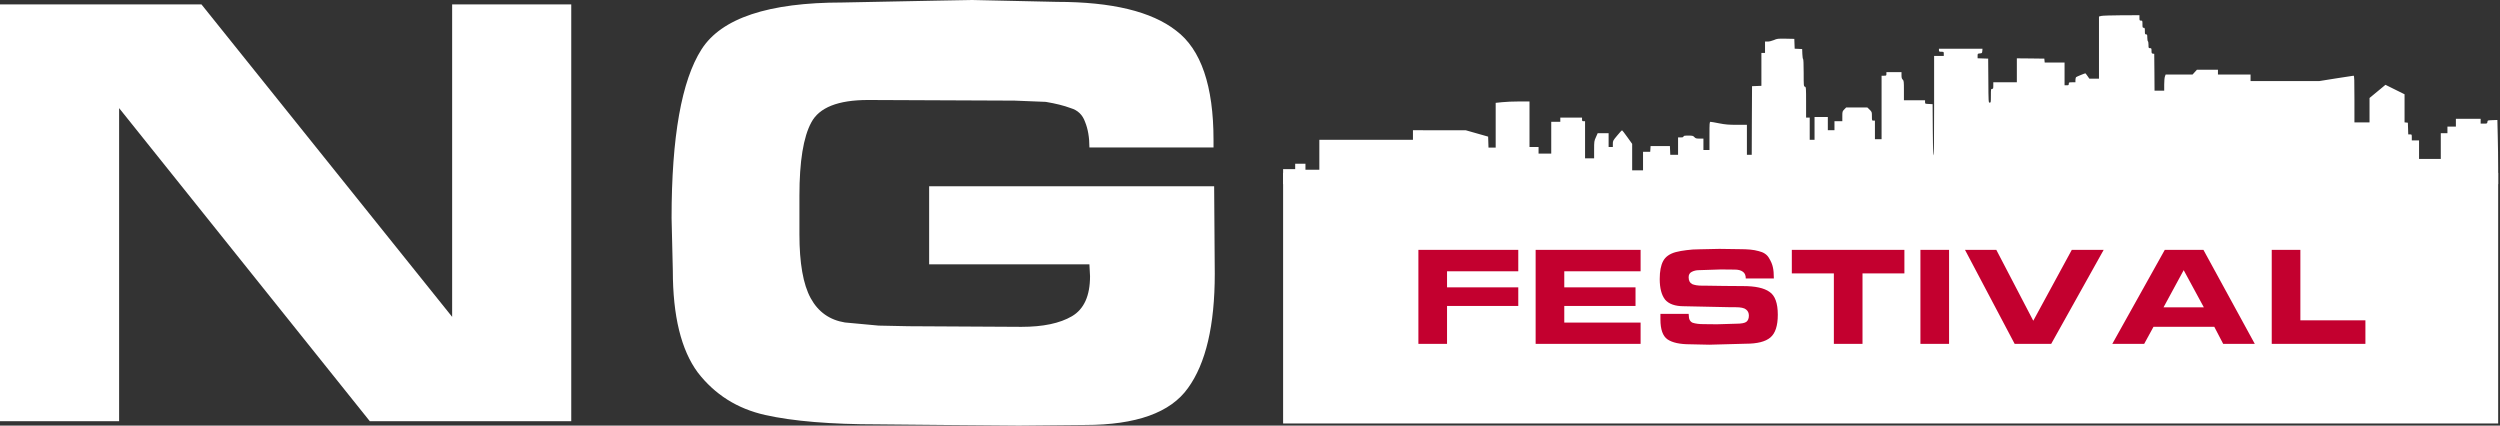 <svg width="887" height="151" viewBox="0 0 887 151" fill="none" xmlns="http://www.w3.org/2000/svg">
<rect x="0" y="0" width="887" height="151" fill="#333333" stroke="none"/>
<path d="M745.532 5.651L744.718 5.864V16.893V27.922H743.004H741.311L740.647 26.966C740.283 26.435 739.94 26.01 739.897 26.01C739.683 26.01 736.876 27.157 736.64 27.349C736.49 27.455 736.362 27.922 736.362 28.369V29.198H735.183C734.069 29.198 734.005 29.219 734.005 29.729C734.005 30.196 733.919 30.26 733.255 30.26H732.505V26.222V22.185H728.991H725.456L725.392 21.483L725.327 20.803L720.464 20.74L715.578 20.697V24.947V29.198H711.4H707.222V30.366C707.222 31.387 707.179 31.535 706.793 31.535C706.386 31.535 706.365 31.684 706.365 33.979C706.365 36.274 706.343 36.423 705.936 36.423C705.529 36.423 705.508 36.253 705.465 28.603L705.401 20.803L703.537 20.74L701.651 20.676V19.847C701.651 19.04 701.673 19.018 702.465 18.954C703.215 18.891 703.258 18.848 703.322 18.083L703.387 17.297H695.673H687.938V17.828C687.938 18.296 688.024 18.359 688.795 18.359C689.631 18.359 689.652 18.381 689.652 19.103V19.847H687.938H686.224V37.486C686.224 48.983 686.16 55.124 686.01 55.124C685.881 55.124 685.774 51.852 685.753 46.029L685.688 36.954L684.36 36.891C683.032 36.827 683.01 36.827 683.01 36.211V35.573H679.26H675.511V32.109C675.511 28.9 675.468 28.603 675.082 28.241C674.761 27.944 674.654 27.582 674.654 26.711V25.585H671.975H669.297V26.222C669.297 26.817 669.254 26.86 668.44 26.86H667.583V38.123V49.386H666.405H665.226V46.092V42.798H664.69C664.176 42.798 664.155 42.756 664.155 41.247C664.155 39.738 664.133 39.675 663.341 38.91L662.526 38.123H658.777H655.027L654.342 38.824C653.677 39.505 653.656 39.59 653.656 41.268V43.011H652.263H650.87V44.605V46.199H649.692H648.514V43.861V41.523H646.157H643.8V45.561V49.599H642.943H642.086V45.667V41.736H641.443H640.8V36.295C640.8 31.047 640.779 30.855 640.371 30.749C639.964 30.643 639.943 30.451 639.943 25.776C639.943 22.801 639.857 20.91 639.729 20.91C639.622 20.91 639.514 20.123 639.472 19.146L639.407 17.403L638.079 17.339L636.75 17.276L636.686 15.533L636.622 13.79L633.601 13.727C630.772 13.684 630.515 13.705 629.38 14.215C628.651 14.513 627.751 14.747 627.194 14.747H626.23V16.766V18.785H625.587H624.944V24.629V30.451L623.295 30.515L621.623 30.579L621.559 42.735L621.516 54.912H620.659H619.802V49.599V44.286H616.224C613.267 44.286 612.131 44.18 609.946 43.755C608.468 43.457 607.096 43.224 606.903 43.224C606.539 43.224 606.518 43.606 606.518 48.218V53.212H605.446H604.375V51.193V49.174H603.025C601.847 49.174 601.59 49.11 601.161 48.643C600.711 48.154 600.497 48.111 598.976 48.111C597.626 48.111 597.304 48.175 597.304 48.43C597.304 48.664 597.047 48.749 596.34 48.749H595.376V51.83V54.912H593.983H592.612L592.548 53.36L592.483 51.83H589.055H585.627L585.563 52.829L585.498 53.849H584.213H582.949V57.143V60.437H581.02H579.092V55.74V51.044L577.356 48.621C576.414 47.282 575.557 46.199 575.492 46.22C575.407 46.22 574.635 47.049 573.8 48.069C572.3 49.854 572.235 49.96 572.235 51.023V52.149H571.485H570.736V49.705V47.261H568.807H566.857L566.236 48.664C565.615 50.003 565.593 50.194 565.593 53.127V56.187H563.986H562.379V49.599V43.011H561.844C561.394 43.011 561.308 42.905 561.308 42.373V41.736H557.451H553.594V42.48V43.224H551.987H550.38V48.855V54.487H548.131H545.881V53.318V52.149H544.274H542.667V44.074V35.998H538.982C536.946 35.998 534.246 36.104 532.982 36.253L530.668 36.487V44.435V52.361H529.383H528.118L528.054 50.406L527.99 48.472L524.026 47.346L520.062 46.22H510.699L501.314 46.199V47.899V49.599H484.708H468.103V54.912V60.224H465.639H463.175V59.162V58.099H461.354H459.532V59.056V60.012H457.39H455.247V62.668V65.325H670.797H886.347V59.523C886.347 56.357 886.283 51.235 886.197 48.154L886.068 42.565L884.333 42.628C882.619 42.692 882.597 42.692 882.533 43.266C882.469 43.84 882.405 43.861 881.29 43.861H880.133V43.011V42.161H875.741H871.348V43.542V44.924H869.849H868.349V46.092V47.261H867.17H865.992V51.83V56.399H862.135H858.278V53.105V49.811H856.993H855.707V48.749C855.707 47.708 855.686 47.686 855.064 47.686H854.443L854.379 45.604L854.314 43.542L853.736 43.478L853.136 43.415V38.421V33.448L849.751 31.769L846.365 30.09L843.537 32.428L840.709 34.765V39.101V43.436H838.03H835.352V35.148C835.352 28.241 835.309 26.86 835.052 26.86C834.902 26.86 832.074 27.285 828.796 27.816L822.818 28.773H810.669H798.499V27.604V26.435H792.713H786.928V25.585V24.735H783.2H779.472L778.701 25.585L777.929 26.435H773.151H768.373L768.116 27.136C767.966 27.519 767.859 28.815 767.859 30.005V32.173H766.145H764.431L764.388 25.627L764.323 19.103L763.852 19.04C763.424 18.976 763.359 18.848 763.359 18.019C763.359 17.169 763.316 17.084 762.824 17.084C762.309 17.084 762.288 17.021 762.288 15.937C762.288 15.299 762.202 14.704 762.074 14.64C761.967 14.577 761.859 13.982 761.859 13.344C761.859 12.345 761.817 12.197 761.431 12.197C761.045 12.197 761.002 12.048 761.002 11.028C761.002 10.008 760.959 9.859 760.574 9.859C760.188 9.859 760.145 9.71 760.145 8.584C760.145 7.373 760.124 7.309 759.61 7.309C759.117 7.309 759.074 7.224 759.074 6.352V5.396L752.71 5.417C749.196 5.439 745.961 5.545 745.532 5.651Z" fill="white"/>
<rect width="431.1" height="88.926" transform="translate(455.247 61.325)" fill="white"/>
<path d="M538.685 88.652V96.252H513.408V101.952H538.685V108.552H513.408V122.002H503.247V88.652H538.685Z" fill="#C3002F"/>
<path d="M582.084 88.652V96.252H555.005V101.952H580.282V108.552H555.005V114.452H582.084V122.002H544.844V88.652H582.084Z" fill="#C3002F"/>
<path d="M599.18 111.902C599.18 113.235 599.63 114.102 600.531 114.502C601.532 114.835 602.817 115.002 604.385 115.002L609.191 115.052L615.998 114.852C617.867 114.852 619.084 114.618 619.652 114.152C620.219 113.685 620.503 112.952 620.503 111.952C620.503 111.052 620.169 110.335 619.502 109.802C618.868 109.268 617.633 109.002 615.798 109.002H614.146L597.428 108.652C594.325 108.652 592.106 107.868 590.771 106.302C589.503 104.668 588.869 102.235 588.869 99.002C588.869 96.268 589.269 94.152 590.07 92.652C590.871 91.118 592.356 90.052 594.525 89.452C595.693 89.152 596.978 88.918 598.379 88.752C599.814 88.552 601.349 88.452 602.984 88.452L610.042 88.302L617.149 88.402C618.617 88.402 619.885 88.452 620.953 88.552C622.054 88.652 623.072 88.835 624.006 89.102C625.708 89.502 626.91 90.302 627.61 91.502C628.344 92.702 628.812 93.802 629.012 94.802C629.245 95.768 629.362 97.102 629.362 98.802H619.402C619.402 97.668 619.051 96.868 618.35 96.402C617.683 95.902 616.732 95.652 615.497 95.652L610.592 95.602L602.834 95.852C601.866 95.852 600.999 96.052 600.231 96.452C599.497 96.818 599.13 97.452 599.13 98.352C599.13 99.552 599.547 100.368 600.381 100.802C600.782 100.968 601.265 101.102 601.833 101.202C602.433 101.302 603.117 101.352 603.885 101.352H604.936L611.743 101.452L618.45 101.502C622.788 101.502 625.908 102.185 627.81 103.552C629.779 104.852 630.764 107.552 630.764 111.652C630.764 115.585 629.879 118.285 628.111 119.752C626.376 121.218 623.489 121.952 619.452 121.952L606.438 122.302L599.63 122.152C595.993 122.152 593.324 121.568 591.622 120.402C589.953 119.235 589.119 116.885 589.119 113.352V111.352H599.13L599.18 111.902Z" fill="#C3002F"/>
<path d="M650.655 122.002V97.002H635.739V88.652H675.681V97.002H660.816V122.002H650.655Z" fill="#C3002F"/>
<path d="M681.367 122.002V88.652H691.528V122.002H681.367Z" fill="#C3002F"/>
<path d="M714.8 122.002L697.181 88.652H708.293L721.407 113.802L735.072 88.652H746.384L727.764 122.002H714.8Z" fill="#C3002F"/>
<path d="M760.756 122.002H749.444L768.064 88.652H781.778L799.998 122.002H788.786L785.632 115.952H764.059L760.756 122.002ZM767.613 109.052H781.928L774.771 95.852L767.613 109.052Z" fill="#C3002F"/>
<path d="M839.247 113.652V122.002H806.012V88.652H816.172V113.652H839.247Z" fill="#C3002F"/>
<path d="M131.212 149.448L42.262 38.36V149.448H0V1.552H71.469L160.419 112.419V1.552H202.681V149.448H131.212Z" fill="white"/>
<path d="M430.779 66.076L431 97.119C431 115.449 427.829 128.975 421.486 137.696C415.29 146.418 403.12 150.778 384.976 150.778L361.522 151L334.749 150.778L311.515 150.557C294.699 150.557 281.349 149.448 271.466 147.231C261.583 145.013 253.617 139.987 247.569 132.153C241.669 124.17 238.718 112.123 238.718 96.01L238.276 77.385C238.276 48.559 241.816 28.604 248.897 17.517C255.977 6.43 272.646 0.887 298.903 0.887L332.536 0.222L344.927 0L375.019 0.665C394.491 0.665 408.578 4.065 417.281 10.865C426.132 17.517 430.557 30.451 430.557 49.668V52.329H386.525C386.525 48.781 386.009 45.751 384.976 43.238C384.091 40.725 382.395 39.099 379.887 38.36C377.527 37.473 374.577 36.734 371.036 36.142L359.973 35.699L307.975 35.477C297.354 35.477 290.643 38.138 287.84 43.46C285.037 48.633 283.636 57.281 283.636 69.402V83.15C283.636 93.35 284.963 100.888 287.619 105.767C290.274 110.645 294.33 113.527 299.788 114.414L311.737 115.523L322.358 115.744L362.407 115.966C370.078 115.966 376.052 114.71 380.33 112.197C384.608 109.684 386.746 104.954 386.746 98.006L386.525 93.793H329.659V66.076H430.779Z" fill="white"/>
</svg>
